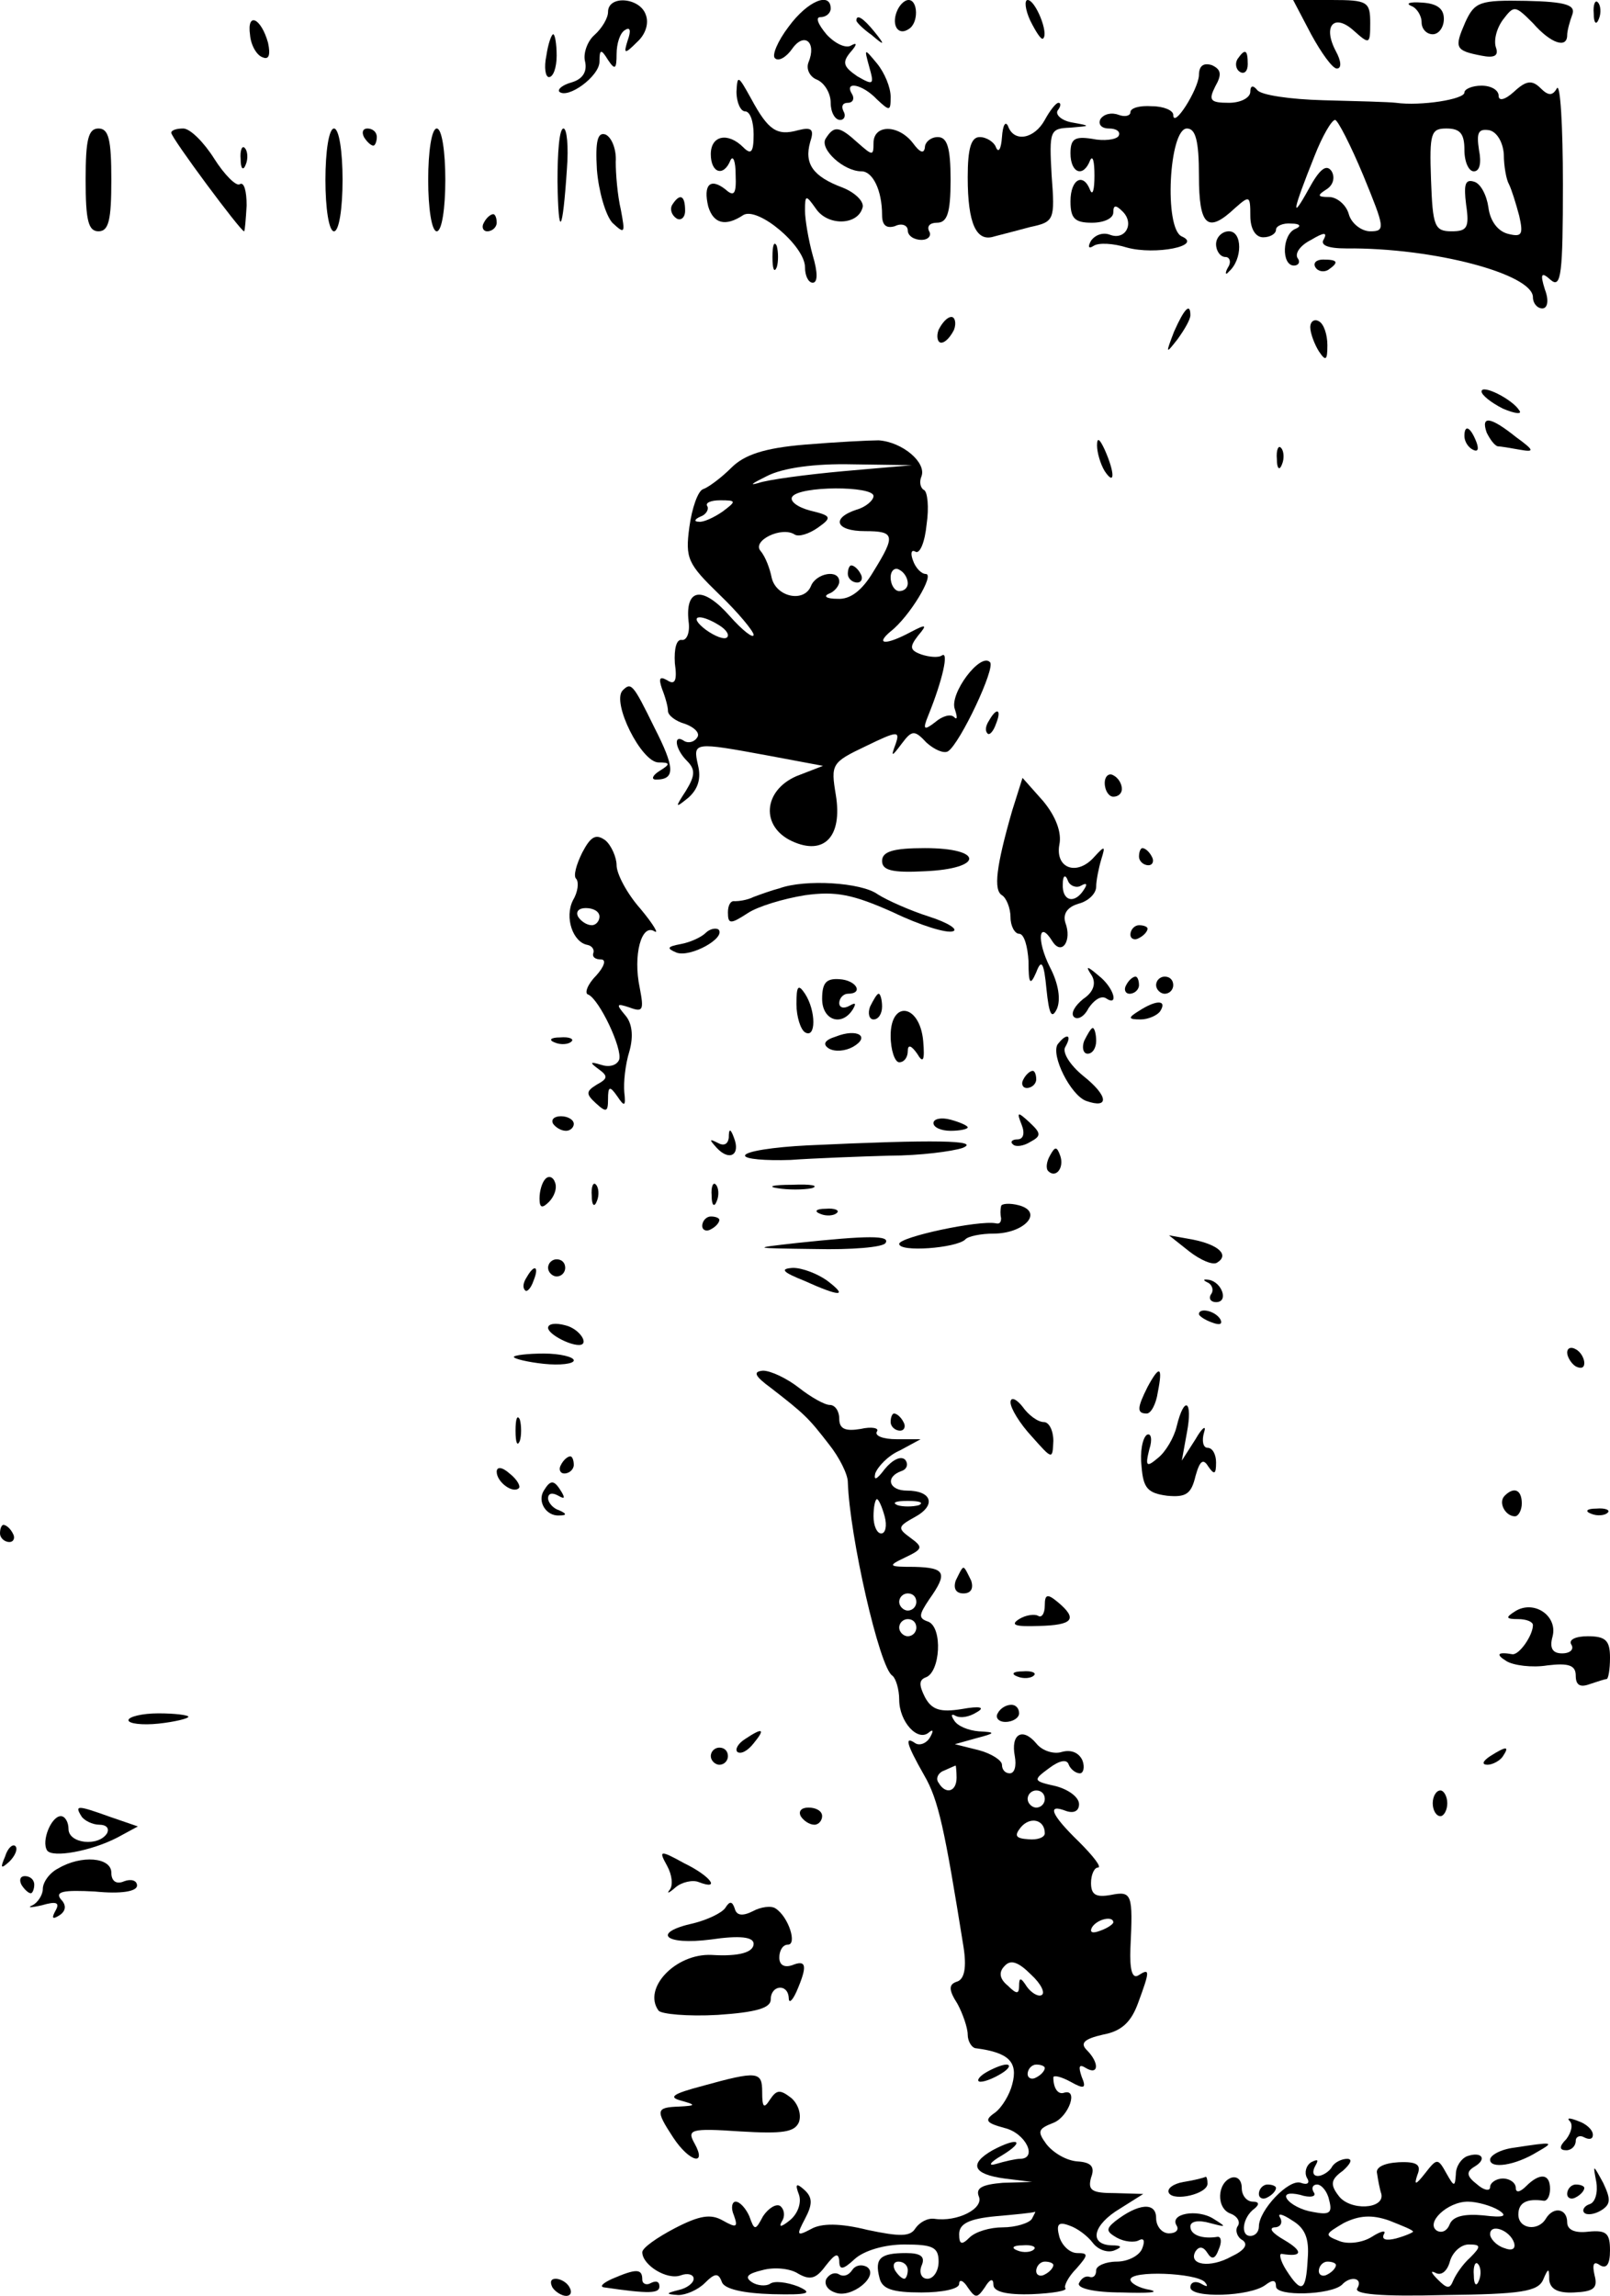 <?xml version="1.0" standalone="no"?>
<!DOCTYPE svg PUBLIC "-//W3C//DTD SVG 20010904//EN"
 "http://www.w3.org/TR/2001/REC-SVG-20010904/DTD/svg10.dtd">
<svg version="1.0" xmlns="http://www.w3.org/2000/svg"
 width="188pt" height="268pt" viewBox="0 0 188 268"
 preserveAspectRatio="xMidYMid meet">
<g transform="translate(0,268) scale(0.1,-0.1)"
fill="#000000" stroke="none">
<path d="M710 2666 c0 -7 -7 -19 -16 -27 -8 -7 -13 -21 -11 -30 3 -12 -2 -21
-15 -25 -11 -3 -17 -8 -15 -11 10 -9 47 18 47 35 0 15 2 15 10 2 8 -12 10 -11
10 7 0 12 4 25 10 28 6 4 7 -1 3 -12 -5 -16 -4 -17 11 -2 10 9 14 22 10 32 -7
20 -44 23 -44 3z"/>
<path d="M921 2649 c-13 -17 -20 -34 -16 -37 4 -4 13 1 20 11 14 20 29 8 19
-16 -3 -8 2 -17 10 -20 9 -4 16 -16 16 -27 0 -11 5 -20 11 -20 5 0 7 5 4 10
-3 6 -1 10 5 10 6 0 8 5 5 10 -10 16 12 12 29 -6 15 -14 16 -14 16 3 0 11 -7
28 -16 39 -15 18 -15 18 -9 -4 6 -21 5 -22 -14 -11 -16 11 -18 16 -8 28 8 9 8
12 1 8 -6 -4 -19 2 -29 13 -10 12 -13 20 -7 20 7 0 12 5 12 10 0 20 -27 9 -49
-21z"/>
<path d="M1047 2666 c-6 -16 2 -28 14 -20 12 7 11 34 0 34 -5 0 -11 -6 -14
-14z"/>
<path d="M1203 2656 c7 -14 13 -23 15 -21 7 6 -9 45 -18 45 -4 0 -3 -11 3 -24z"/>
<path d="M1531 2640 c12 -22 25 -40 30 -40 6 0 5 9 -1 20 -16 30 -2 45 21 24
18 -16 19 -16 19 9 0 25 -3 27 -45 27 l-45 0 21 -40z"/>
<path d="M1648 2673 c6 -2 12 -11 12 -19 0 -8 6 -14 13 -14 7 0 13 8 13 18 0
12 -8 18 -26 19 -14 1 -19 -1 -12 -4z"/>
<path d="M1711 2654 c-13 -30 -12 -33 19 -39 15 -3 20 0 17 9 -3 8 0 22 8 33
13 17 14 17 35 -4 21 -24 40 -30 40 -14 0 5 3 16 6 24 4 11 -7 15 -54 16 -54
1 -60 -1 -71 -25z"/>
<path d="M1861 2664 c0 -11 3 -14 6 -6 3 7 2 16 -1 19 -3 4 -6 -2 -5 -13z"/>
<path d="M292 2639 c1 -12 8 -24 15 -26 7 -3 9 3 6 17 -8 29 -25 37 -21 9z"/>
<path d="M1000 2656 c0 -2 8 -10 18 -17 15 -13 16 -12 3 4 -13 16 -21 21 -21
13z"/>
<path d="M638 2615 c-3 -14 -1 -25 3 -25 5 0 9 11 9 25 0 14 -2 25 -4 25 -2 0
-6 -11 -8 -25z"/>
<path d="M1445 2611 c-3 -5 -2 -12 3 -15 5 -3 9 1 9 9 0 17 -3 19 -12 6z"/>
<path d="M1400 2592 c-1 -17 -30 -63 -30 -46 0 5 -11 10 -25 10 -14 1 -25 -2
-25 -7 0 -4 -6 -6 -14 -3 -8 3 -17 1 -21 -5 -3 -6 1 -11 10 -11 9 0 14 -4 11
-9 -3 -4 -17 -6 -31 -3 -20 3 -25 0 -25 -17 0 -23 15 -29 23 -8 3 6 5 -1 5
-18 0 -16 -2 -24 -5 -17 -8 21 -23 13 -23 -13 0 -20 5 -25 25 -25 14 0 25 5
25 12 0 9 3 9 11 1 14 -14 3 -34 -15 -27 -8 3 -17 0 -22 -7 -4 -7 -3 -10 3 -6
6 4 23 3 39 -2 33 -9 89 2 64 13 -21 9 -15 126 6 126 10 0 14 -14 14 -55 0
-59 10 -68 42 -38 17 15 18 15 18 -9 0 -15 6 -25 15 -25 8 0 15 4 15 9 0 4 8
8 18 7 10 0 12 -3 5 -6 -16 -6 -17 -43 -2 -43 5 0 8 4 4 9 -3 6 4 15 16 21 15
9 19 9 15 1 -5 -7 4 -11 26 -11 102 1 218 -30 218 -57 0 -7 5 -13 11 -13 6 0
8 9 3 22 -6 19 -4 21 7 11 12 -10 14 8 14 112 0 68 -3 118 -7 112 -5 -9 -10
-9 -19 0 -10 10 -17 9 -31 -4 -11 -10 -18 -11 -18 -5 0 7 -9 12 -20 12 -11 0
-20 -4 -20 -8 0 -8 -51 -16 -80 -12 -8 1 -46 2 -85 3 -38 1 -73 6 -77 12 -5 6
-8 5 -8 -2 0 -7 -11 -13 -25 -13 -22 0 -24 3 -16 19 8 14 7 20 -4 25 -10 3
-15 -1 -15 -12z m192 -117 c25 -61 26 -65 8 -65 -10 0 -22 9 -25 20 -3 11 -14
20 -23 20 -14 0 -14 2 -3 9 8 5 10 14 6 21 -6 9 -14 3 -27 -21 -21 -38 -19
-26 7 39 9 23 20 42 24 42 3 0 18 -29 33 -65z m118 30 c0 -14 5 -25 11 -25 7
0 9 10 6 25 -3 20 -1 25 12 23 9 -2 16 -14 17 -28 0 -14 3 -30 6 -35 3 -6 8
-22 12 -37 5 -22 3 -25 -13 -21 -12 3 -21 15 -23 31 -2 14 -9 28 -17 30 -10 3
-12 -3 -9 -27 4 -27 1 -31 -17 -31 -20 0 -22 6 -24 60 -2 55 0 60 18 60 16 0
21 -6 21 -25z"/>
<path d="M860 2573 c0 -13 5 -23 10 -23 6 0 10 -12 10 -27 0 -21 -3 -24 -12
-15 -18 18 -38 14 -38 -8 0 -22 15 -27 23 -7 3 6 6 -1 6 -17 1 -23 -2 -26 -12
-17 -18 14 -26 5 -20 -20 6 -20 20 -24 41 -10 17 10 72 -36 72 -61 0 -10 4
-18 9 -18 6 0 6 12 0 32 -5 18 -9 42 -9 52 0 19 1 19 13 2 14 -20 48 -19 54 1
3 7 -8 18 -23 24 -35 13 -45 28 -38 53 5 15 2 18 -14 14 -25 -7 -35 0 -55 37
-15 27 -16 28 -17 8z"/>
<path d="M1220 2540 c-12 -22 -36 -27 -43 -7 -3 6 -6 1 -7 -13 -1 -14 -4 -19
-7 -12 -2 6 -11 12 -19 12 -10 0 -14 -13 -14 -47 0 -54 10 -76 31 -69 8 2 27
7 42 11 28 6 29 8 25 60 -3 53 -2 55 22 56 24 2 24 2 2 6 -12 2 -20 9 -17 14
4 5 4 9 1 9 -3 0 -10 -9 -16 -20z"/>
<path d="M100 2470 c0 -47 3 -60 15 -60 12 0 15 13 15 60 0 47 -3 60 -15 60
-12 0 -15 -13 -15 -60z"/>
<path d="M200 2525 c0 -6 81 -115 85 -115 1 0 2 14 3 30 0 17 -3 28 -8 25 -4
-3 -18 11 -30 30 -12 19 -28 35 -36 35 -8 0 -14 -2 -14 -5z"/>
<path d="M380 2470 c0 -33 4 -60 10 -60 6 0 10 27 10 60 0 33 -4 60 -10 60 -6
0 -10 -27 -10 -60z"/>
<path d="M425 2520 c3 -5 8 -10 11 -10 2 0 4 5 4 10 0 6 -5 10 -11 10 -5 0 -7
-4 -4 -10z"/>
<path d="M500 2470 c0 -33 4 -60 10 -60 6 0 10 27 10 60 0 33 -4 60 -10 60 -6
0 -10 -27 -10 -60z"/>
<path d="M651 2468 c1 -68 6 -61 11 15 2 26 0 47 -4 47 -5 0 -7 -28 -7 -62z"/>
<path d="M697 2482 c2 -25 10 -53 18 -62 15 -14 15 -12 10 15 -4 17 -6 42 -6
56 1 15 -5 29 -12 32 -9 3 -12 -7 -10 -41z"/>
<path d="M964 2518 c-7 -12 21 -38 42 -38 13 0 24 -22 24 -51 0 -12 5 -16 15
-13 8 4 15 1 15 -5 0 -6 7 -11 16 -11 8 0 12 5 9 10 -3 6 1 10 9 10 12 0 16
11 16 50 0 38 -4 50 -15 50 -8 0 -15 -6 -15 -12 -1 -8 -6 -6 -14 5 -17 22 -46
22 -46 0 0 -15 -1 -15 -18 0 -22 20 -28 21 -38 5z"/>
<path d="M281 2494 c0 -11 3 -14 6 -6 3 7 2 16 -1 19 -3 4 -6 -2 -5 -13z"/>
<path d="M785 2441 c-3 -5 -1 -12 5 -16 5 -3 10 1 10 9 0 18 -6 21 -15 7z"/>
<path d="M565 2420 c-3 -5 -1 -10 4 -10 6 0 11 5 11 10 0 6 -2 10 -4 10 -3 0
-8 -4 -11 -10z"/>
<path d="M1420 2395 c0 -8 5 -15 11 -15 5 0 7 -6 3 -12 -4 -7 -3 -10 1 -5 16
14 16 47 0 47 -8 0 -15 -7 -15 -15z"/>
<path d="M902 2380 c0 -14 2 -19 5 -12 2 6 2 18 0 25 -3 6 -5 1 -5 -13z"/>
<path d="M1536 2368 c3 -5 10 -6 15 -3 13 9 11 12 -6 12 -8 0 -12 -4 -9 -9z"/>
<path d="M1371 2293 c-10 -26 -10 -27 4 -9 8 11 15 23 15 28 0 15 -7 8 -19
-19z"/>
<path d="M1096 2295 c-3 -8 -1 -15 3 -15 5 0 11 7 15 15 3 8 1 15 -3 15 -5 0
-11 -7 -15 -15z"/>
<path d="M1530 2298 c0 -7 5 -20 10 -28 8 -12 10 -11 10 7 0 12 -4 25 -10 28
-5 3 -10 0 -10 -7z"/>
<path d="M1730 2223 c0 -4 11 -13 25 -20 14 -6 23 -7 19 -2 -8 13 -44 31 -44
22z"/>
<path d="M1736 2175 c4 -8 9 -15 13 -16 3 0 15 -2 26 -4 17 -3 17 -1 -5 15
-30 24 -41 25 -34 5z"/>
<path d="M1710 2171 c0 -6 4 -13 10 -16 6 -3 7 1 4 9 -7 18 -14 21 -14 7z"/>
<path d="M940 2161 c-48 -4 -71 -12 -86 -27 -12 -12 -27 -23 -33 -25 -6 -2
-13 -22 -16 -44 -5 -37 -2 -43 35 -79 22 -21 40 -43 40 -47 0 -5 -13 5 -28 22
-31 35 -52 33 -48 -6 2 -13 -2 -23 -8 -22 -6 1 -9 -10 -8 -27 3 -21 0 -26 -9
-20 -9 5 -10 2 -6 -10 4 -10 7 -21 7 -26 0 -5 9 -12 20 -15 11 -4 18 -11 14
-16 -3 -5 -10 -7 -15 -4 -13 9 -11 -9 3 -23 10 -10 10 -17 -1 -35 -13 -20 -13
-21 3 -8 11 10 15 22 11 38 -6 27 -5 27 82 11 l64 -12 -31 -12 c-39 -17 -42
-59 -5 -76 37 -17 59 5 51 54 -6 36 -5 38 35 57 37 18 40 18 35 3 -6 -16 -5
-16 7 0 12 16 15 16 29 1 9 -8 20 -13 25 -10 14 9 56 98 49 104 -11 12 -48
-37 -41 -55 3 -9 3 -13 -1 -9 -4 4 -14 1 -22 -6 -13 -10 -15 -9 -8 8 17 42 24
75 16 70 -4 -3 -15 -2 -24 1 -14 5 -14 9 -4 22 11 13 10 14 -9 4 -28 -15 -42
-15 -23 1 22 17 52 67 41 67 -5 0 -12 7 -15 16 -3 8 -2 13 3 10 5 -3 11 11 13
32 3 20 1 38 -3 40 -4 2 -6 9 -3 16 6 16 -22 40 -50 42 -11 0 -50 -2 -86 -5z
m45 -31 c-44 -4 -89 -10 -100 -14 -11 -3 -6 0 10 8 19 10 57 15 100 14 l70 -1
-80 -7z m35 -29 c0 -5 -9 -13 -20 -16 -30 -10 -24 -25 10 -25 35 0 36 -5 10
-47 -13 -22 -27 -33 -42 -32 -13 0 -17 3 -10 6 6 2 12 9 12 14 0 15 -27 10
-33 -5 -8 -20 -41 -13 -46 10 -2 10 -7 24 -13 31 -10 12 25 29 40 19 5 -3 17
1 27 8 17 12 16 14 -9 20 -15 4 -24 11 -21 16 8 13 95 13 95 1z m-176 -18
c-10 -7 -23 -13 -28 -12 -6 0 -5 3 2 6 6 2 10 8 8 12 -3 4 4 7 15 7 19 0 19
-1 3 -13z m216 -84 c0 -5 -4 -9 -10 -9 -5 0 -10 7 -10 16 0 8 5 12 10 9 6 -3
10 -10 10 -16z m-220 -49 c8 -5 12 -11 9 -14 -3 -3 -14 1 -25 9 -21 16 -8 20
16 5z"/>
<path d="M990 2010 c0 -5 5 -10 11 -10 5 0 7 5 4 10 -3 6 -8 10 -11 10 -2 0
-4 -4 -4 -10z"/>
<path d="M1281 2160 c0 -8 4 -22 9 -30 12 -18 12 -2 0 25 -6 13 -9 15 -9 5z"/>
<path d="M1491 2144 c0 -11 3 -14 6 -6 3 7 2 16 -1 19 -3 4 -6 -2 -5 -13z"/>
<path d="M727 1874 c-13 -14 22 -84 42 -84 14 0 14 -2 1 -10 -8 -5 -10 -10 -4
-10 23 0 22 14 -2 61 -25 51 -27 53 -37 43z"/>
<path d="M1155 1839 c-4 -6 -5 -12 -2 -15 2 -3 7 2 10 11 7 17 1 20 -8 4z"/>
<path d="M1290 1766 c0 -9 5 -16 10 -16 6 0 10 4 10 9 0 6 -4 13 -10 16 -5 3
-10 -1 -10 -9z"/>
<path d="M1182 1734 c-19 -66 -22 -93 -12 -99 5 -3 10 -15 10 -26 0 -10 5 -19
10 -19 6 0 10 -15 11 -32 0 -27 2 -29 9 -13 6 16 9 12 12 -20 3 -29 6 -35 12
-23 5 11 2 30 -8 49 -16 32 -13 56 3 30 11 -17 23 1 15 22 -3 10 2 18 15 22
12 3 21 12 21 20 0 7 3 22 6 32 5 16 4 16 -8 3 -20 -23 -46 -14 -41 14 3 14
-4 33 -19 51 l-24 27 -12 -38z m80 -88 c7 4 8 2 4 -4 -11 -18 -26 -14 -25 6 0
10 3 12 6 4 2 -6 10 -9 15 -6z"/>
<path d="M680 1685 c-7 -14 -11 -28 -7 -31 3 -4 2 -15 -4 -25 -10 -20 0 -49
17 -52 5 -1 8 -5 7 -9 -2 -5 2 -8 9 -8 6 0 4 -8 -6 -19 -10 -10 -14 -21 -9
-22 13 -6 40 -63 36 -76 -3 -7 -12 -9 -21 -6 -13 4 -14 3 -3 -5 11 -8 11 -11
-2 -18 -13 -8 -13 -11 -1 -22 12 -11 14 -10 14 5 0 15 2 16 11 3 8 -12 10 -12
8 5 -1 11 1 32 6 48 5 18 3 33 -5 42 -11 13 -10 14 5 9 16 -6 17 -3 12 23 -8
38 2 75 17 66 6 -4 -1 8 -16 26 -16 18 -28 41 -28 51 0 9 -6 23 -13 29 -11 8
-17 5 -27 -14z m20 -75 c0 -5 -4 -10 -9 -10 -6 0 -13 5 -16 10 -3 6 1 10 9 10
9 0 16 -4 16 -10z"/>
<path d="M1030 1675 c0 -11 12 -14 50 -12 69 3 69 27 0 27 -37 0 -50 -4 -50
-15z"/>
<path d="M1330 1680 c0 -5 5 -10 11 -10 5 0 7 5 4 10 -3 6 -8 10 -11 10 -2 0
-4 -4 -4 -10z"/>
<path d="M910 1643 c-8 -2 -22 -7 -30 -10 -8 -4 -18 -5 -22 -5 -5 1 -8 -5 -8
-13 0 -14 3 -14 23 -1 12 8 42 17 67 21 36 5 56 1 103 -20 31 -15 63 -25 70
-22 6 2 -6 10 -28 17 -22 7 -49 19 -60 26 -19 14 -85 18 -115 7z"/>
<path d="M824 1591 c-5 -5 -18 -11 -29 -13 -16 -3 -17 -5 -5 -10 16 -6 58 17
49 27 -3 2 -10 1 -15 -4z"/>
<path d="M1320 1589 c0 -5 5 -7 10 -4 6 3 10 8 10 11 0 2 -4 4 -10 4 -5 0 -10
-5 -10 -11z"/>
<path d="M1275 1541 c5 -9 2 -19 -10 -27 -10 -8 -15 -17 -11 -21 4 -4 12 0 17
10 6 9 14 15 20 12 16 -11 10 12 -8 26 -14 12 -16 12 -8 0z"/>
<path d="M960 1514 c0 -25 23 -33 36 -12 4 7 3 8 -4 4 -7 -4 -12 -2 -12 3 0 6
5 11 10 11 19 0 10 16 -10 17 -15 1 -20 -4 -20 -23z"/>
<path d="M1315 1530 c-3 -5 -1 -10 4 -10 6 0 11 5 11 10 0 6 -2 10 -4 10 -3 0
-8 -4 -11 -10z"/>
<path d="M1350 1530 c0 -5 5 -10 10 -10 6 0 10 5 10 10 0 6 -4 10 -10 10 -5 0
-10 -4 -10 -10z"/>
<path d="M930 1508 c0 -15 5 -30 10 -33 13 -8 13 25 0 45 -8 12 -10 9 -10 -12z"/>
<path d="M1016 1505 c-3 -8 -1 -15 4 -15 6 0 10 7 10 15 0 8 -2 15 -4 15 -2 0
-6 -7 -10 -15z"/>
<path d="M1330 1500 c-13 -8 -13 -10 2 -10 9 0 20 5 23 10 8 13 -5 13 -25 0z"/>
<path d="M1040 1471 c0 -17 5 -31 10 -31 6 0 10 6 10 13 0 8 4 7 11 -3 7 -12
9 -8 7 15 -4 43 -38 48 -38 6z"/>
<path d="M976 1470 c-13 -4 -16 -9 -8 -14 7 -4 19 -3 28 2 21 12 5 22 -20 12z"/>
<path d="M1266 1465 c-3 -8 -1 -15 4 -15 6 0 10 7 10 15 0 8 -2 15 -4 15 -2 0
-6 -7 -10 -15z"/>
<path d="M648 1463 c7 -3 16 -2 19 1 4 3 -2 6 -13 5 -11 0 -14 -3 -6 -6z"/>
<path d="M1235 1461 c-8 -13 15 -59 33 -66 28 -10 26 6 -3 29 -16 13 -25 28
-21 34 4 7 5 12 2 12 -3 0 -7 -4 -11 -9z"/>
<path d="M1195 1420 c-3 -5 -1 -10 4 -10 6 0 11 5 11 10 0 6 -2 10 -4 10 -3 0
-8 -4 -11 -10z"/>
<path d="M646 1368 c3 -4 9 -8 15 -8 5 0 9 4 9 8 0 5 -7 9 -15 9 -8 0 -12 -4
-9 -9z"/>
<path d="M1090 1369 c0 -5 9 -9 20 -9 11 0 20 2 20 4 0 2 -9 6 -20 9 -11 3
-20 1 -20 -4z"/>
<path d="M1193 1367 c4 -10 2 -17 -5 -17 -6 0 -9 -3 -5 -6 3 -3 12 -2 20 3 13
7 13 10 -1 23 -14 13 -15 12 -9 -3z"/>
<path d="M851 1352 c-1 -8 -6 -10 -13 -6 -10 5 -10 4 -1 -6 15 -16 28 -8 20
12 -4 11 -6 11 -6 0z"/>
<path d="M943 1343 c-40 -2 -73 -7 -73 -12 0 -4 24 -6 53 -5 28 2 81 4 116 5
35 0 73 5 85 9 22 9 -32 10 -181 3z"/>
<path d="M1226 1331 c-4 -7 -5 -15 -2 -18 9 -9 19 4 14 18 -4 11 -6 11 -12 0z"/>
<path d="M637 1304 c-4 -4 -7 -14 -7 -23 0 -11 3 -12 11 -4 6 6 10 16 7 23 -2
6 -7 8 -11 4z"/>
<path d="M691 1284 c0 -11 3 -14 6 -6 3 7 2 16 -1 19 -3 4 -6 -2 -5 -13z"/>
<path d="M831 1284 c0 -11 3 -14 6 -6 3 7 2 16 -1 19 -3 4 -6 -2 -5 -13z"/>
<path d="M908 1293 c12 -2 30 -2 40 0 9 3 -1 5 -23 4 -22 0 -30 -2 -17 -4z"/>
<path d="M1169 1272 c-1 -4 -1 -10 0 -14 0 -5 -2 -7 -6 -6 -20 4 -113 -16
-113 -24 0 -10 66 -5 77 5 3 4 19 7 33 7 36 0 59 25 30 33 -11 3 -21 2 -21 -1z"/>
<path d="M958 1263 c7 -3 16 -2 19 1 4 3 -2 6 -13 5 -11 0 -14 -3 -6 -6z"/>
<path d="M820 1249 c0 -5 5 -7 10 -4 6 3 10 8 10 11 0 2 -4 4 -10 4 -5 0 -10
-5 -10 -11z"/>
<path d="M930 1229 c-53 -6 -53 -6 22 -7 42 -1 79 2 82 7 6 9 -20 9 -104 0z"/>
<path d="M1389 1219 c13 -10 27 -16 32 -13 15 9 2 21 -28 27 l-28 5 24 -19z"/>
<path d="M640 1200 c0 -5 5 -10 10 -10 6 0 10 5 10 10 0 6 -4 10 -10 10 -5 0
-10 -4 -10 -10z"/>
<path d="M615 1189 c-4 -6 -5 -12 -2 -15 2 -3 7 2 10 11 7 17 1 20 -8 4z"/>
<path d="M939 1185 c42 -19 52 -19 27 0 -11 8 -29 15 -40 15 -16 -1 -12 -5 13
-15z"/>
<path d="M1410 1183 c5 -2 8 -9 4 -14 -3 -5 0 -9 6 -9 15 0 7 23 -8 26 -7 1
-8 0 -2 -3z"/>
<path d="M1400 1146 c0 -2 7 -7 16 -10 8 -3 12 -2 9 4 -6 10 -25 14 -25 6z"/>
<path d="M640 1130 c0 -7 24 -20 36 -20 13 0 1 19 -16 23 -11 3 -20 2 -20 -3z"/>
<path d="M1830 1101 c0 -5 5 -13 10 -16 6 -3 10 -2 10 4 0 5 -4 13 -10 16 -5
3 -10 2 -10 -4z"/>
<path d="M600 1096 c0 -2 16 -6 35 -8 19 -2 35 0 35 4 0 4 -16 8 -35 8 -19 0
-35 -2 -35 -4z"/>
<path d="M900 1060 c40 -31 44 -35 68 -66 12 -15 22 -35 22 -44 2 -63 37 -217
52 -226 4 -3 8 -16 8 -28 0 -26 22 -50 35 -38 5 4 5 1 1 -6 -4 -7 -12 -10 -17
-7 -13 9 -11 0 10 -37 17 -29 24 -63 46 -200 4 -25 1 -38 -7 -41 -10 -3 -11
-9 0 -26 6 -11 12 -28 12 -36 0 -8 5 -16 10 -16 38 -5 49 -16 42 -42 -3 -12
-12 -27 -20 -33 -13 -9 -11 -12 11 -18 25 -6 39 -36 18 -36 -5 0 -18 -3 -28
-6 -10 -3 -7 2 7 10 28 17 19 22 -11 6 -28 -16 -23 -28 14 -33 l32 -4 -34 -1
c-24 -2 -32 -6 -28 -16 6 -14 -25 -30 -52 -26 -8 1 -17 -4 -22 -11 -6 -10 -18
-10 -56 -2 -32 8 -54 8 -66 1 -17 -9 -17 -7 -7 12 9 17 9 25 -1 34 -9 8 -11 7
-6 -6 3 -9 -1 -22 -11 -30 -10 -8 -13 -8 -9 -1 4 6 3 14 -2 18 -5 3 -14 -3
-20 -12 -9 -17 -10 -17 -16 0 -4 9 -11 17 -16 17 -4 0 -6 -7 -2 -16 5 -14 3
-15 -13 -6 -14 8 -27 6 -56 -9 -21 -11 -38 -23 -38 -28 0 -15 29 -33 45 -27 8
3 15 1 15 -4 0 -5 -8 -11 -17 -13 -16 -4 -16 -5 -1 -6 9 0 23 6 31 14 12 12
16 12 20 1 3 -8 25 -13 59 -14 42 -1 48 1 30 9 -13 5 -28 7 -33 3 -5 -3 -15
-2 -21 2 -9 6 -5 10 12 14 14 4 33 2 42 -4 14 -8 21 -6 32 9 11 14 15 16 16 6
0 -11 4 -11 18 2 11 10 35 17 58 17 33 0 40 -3 40 -20 0 -11 -6 -20 -13 -20
-7 0 -10 7 -7 15 5 11 -1 15 -18 15 -30 0 -37 -6 -31 -29 3 -13 15 -17 49 -17
24 0 44 4 44 10 0 6 5 4 10 -4 9 -13 11 -13 20 0 6 10 10 11 10 3 0 -8 15 -12
45 -11 24 1 42 4 39 7 -2 2 3 13 13 23 14 16 14 18 1 18 -9 0 -18 9 -21 19 -4
15 -1 18 12 13 9 -3 21 -12 27 -20 6 -8 17 -12 25 -9 10 4 9 6 -3 6 -27 1 -22
24 10 43 l27 17 -33 1 c-27 0 -32 3 -28 18 5 13 0 18 -16 19 -13 1 -28 10 -36
20 -11 15 -10 18 8 25 18 7 30 41 12 35 -7 -2 -12 6 -12 18 0 3 9 1 20 -5 16
-9 19 -8 13 6 -4 12 -3 15 5 10 15 -9 16 6 1 21 -8 8 -3 13 19 18 22 4 33 15
41 37 14 38 14 41 0 32 -7 -4 -10 7 -9 32 3 63 2 67 -23 62 -17 -3 -23 0 -23
14 0 10 4 18 8 18 5 0 -5 13 -22 30 -33 32 -38 45 -15 36 9 -3 15 0 15 8 0 8
-12 17 -27 21 -27 6 -27 7 -8 21 12 9 21 11 23 4 2 -5 8 -10 13 -10 4 0 6 7 3
15 -4 9 -13 13 -24 10 -9 -3 -23 1 -30 10 -16 19 -30 11 -25 -15 2 -11 0 -20
-6 -20 -5 0 -9 4 -9 10 0 5 -12 13 -27 17 l-28 7 25 7 c23 6 23 7 3 8 -12 1
-25 6 -29 13 -4 6 -3 8 2 5 6 -3 16 -1 24 4 11 6 5 8 -17 4 -25 -4 -35 -1 -43
14 -7 14 -7 20 1 23 17 6 20 58 3 65 -12 4 -11 8 1 26 22 31 19 37 -17 38 -31
0 -32 1 -11 11 21 10 21 12 6 23 -15 11 -15 13 5 24 26 14 20 31 -9 31 -21 0
-26 16 -6 23 6 2 8 8 4 13 -5 5 -15 0 -24 -11 -9 -12 -13 -14 -11 -5 3 8 15
21 29 27 l24 13 -28 0 c-16 0 -26 4 -23 9 3 4 -6 6 -19 3 -18 -3 -25 0 -25 12
0 9 -5 16 -11 16 -6 0 -22 9 -36 20 -14 11 -33 20 -42 20 -12 -1 -10 -6 9 -20z
m133 -150 c3 -11 1 -20 -4 -20 -5 0 -9 9 -9 20 0 11 2 20 4 20 2 0 6 -9 9 -20z
m40 13 c-7 -2 -19 -2 -25 0 -7 3 -2 5 12 5 14 0 19 -2 13 -5z m-3 -113 c0 -5
-4 -10 -10 -10 -5 0 -10 5 -10 10 0 6 5 10 10 10 6 0 10 -4 10 -10z m0 -30 c0
-5 -4 -10 -10 -10 -5 0 -10 5 -10 10 0 6 5 10 10 10 6 0 10 -4 10 -10z m47
-175 c0 -17 -13 -20 -21 -6 -4 5 0 12 6 14 7 3 13 6 14 6 0 1 1 -6 1 -14z
m103 -25 c0 -5 -4 -10 -10 -10 -5 0 -10 5 -10 10 0 6 5 10 10 10 6 0 10 -4 10
-10z m0 -40 c0 -5 -9 -8 -19 -7 -15 1 -17 4 -9 14 11 13 28 9 28 -7z m80 -104
c0 -2 -7 -7 -16 -10 -8 -3 -12 -2 -9 4 6 10 25 14 25 6z m-84 -85 c-4 -2 -12
3 -17 10 -7 11 -9 11 -9 1 0 -10 -3 -10 -13 0 -10 8 -11 16 -4 23 7 8 16 5 31
-10 12 -11 17 -22 12 -24z m4 -85 c0 -3 -4 -8 -10 -11 -5 -3 -10 -1 -10 4 0 6
5 11 10 11 6 0 10 -2 10 -4z m-15 -176 c-3 -5 -19 -10 -34 -10 -15 0 -32 -5
-39 -12 -9 -9 -12 -8 -12 4 0 12 11 18 43 21 23 2 43 4 45 5 2 1 0 -2 -3 -8z
m2 -36 c-3 -3 -12 -4 -19 -1 -8 3 -5 6 6 6 11 1 17 -2 13 -5z m-147 -24 c0 -5
-2 -10 -4 -10 -3 0 -8 5 -11 10 -3 6 -1 10 4 10 6 0 11 -4 11 -10z m170 6 c0
-3 -4 -8 -10 -11 -5 -3 -10 -1 -10 4 0 6 5 11 10 11 6 0 10 -2 10 -4z"/>
<path d="M1340 1061 c-12 -24 -13 -31 -1 -31 5 0 11 11 13 25 6 30 2 32 -12 6z"/>
<path d="M1180 1043 c0 -7 11 -25 25 -40 24 -27 24 -27 25 -5 0 12 -5 22 -11
22 -7 0 -18 8 -25 18 -7 9 -14 12 -14 5z"/>
<path d="M1374 1015 c-3 -13 -13 -30 -22 -37 -13 -11 -15 -10 -10 10 4 12 2
20 -3 17 -5 -4 -8 -20 -6 -37 2 -25 7 -31 30 -34 22 -2 28 2 33 23 5 18 9 21
15 11 7 -10 9 -9 9 5 0 9 -4 17 -10 17 -5 0 -7 8 -4 18 3 9 -2 6 -10 -8 l-16
-25 6 33 c7 37 -3 44 -12 7z"/>
<path d="M602 1010 c0 -14 2 -19 5 -12 2 6 2 18 0 25 -3 6 -5 1 -5 -13z"/>
<path d="M1040 1020 c0 -5 5 -10 11 -10 5 0 7 5 4 10 -3 6 -8 10 -11 10 -2 0
-4 -4 -4 -10z"/>
<path d="M655 970 c-3 -5 -1 -10 4 -10 6 0 11 5 11 10 0 6 -2 10 -4 10 -3 0
-8 -4 -11 -10z"/>
<path d="M580 962 c0 -12 19 -26 26 -19 2 2 -2 10 -11 17 -9 8 -15 8 -15 2z"/>
<path d="M635 940 c-8 -13 3 -30 18 -29 9 0 9 2 0 6 -7 2 -13 9 -13 14 0 6 5
7 12 3 7 -4 8 -3 4 4 -9 15 -13 15 -21 2z"/>
<path d="M1757 934 c-8 -8 1 -24 12 -24 4 0 8 7 8 15 0 16 -9 20 -20 9z"/>
<path d="M1858 913 c7 -3 16 -2 19 1 4 3 -2 6 -13 5 -11 0 -14 -3 -6 -6z"/>
<path d="M0 890 c0 -5 5 -10 11 -10 5 0 7 5 4 10 -3 6 -8 10 -11 10 -2 0 -4
-4 -4 -10z"/>
<path d="M1116 835 c-3 -9 0 -15 9 -15 9 0 12 6 9 15 -4 8 -7 15 -9 15 -2 0
-5 -7 -9 -15z"/>
<path d="M1220 806 c0 -10 -4 -15 -8 -12 -4 2 -14 1 -22 -4 -11 -7 -4 -9 23
-8 40 1 46 8 22 28 -12 10 -15 9 -15 -4z"/>
<path d="M1769 799 c-11 -7 -11 -9 4 -9 9 0 17 -3 17 -7 0 -12 -16 -35 -24
-34 -17 3 -20 0 -7 -8 8 -5 30 -8 48 -5 25 3 33 0 33 -12 0 -11 5 -14 16 -10
9 3 18 6 20 6 2 0 4 11 4 25 0 20 -5 25 -26 25 -14 0 -23 -4 -19 -10 3 -5 -1
-10 -11 -10 -11 0 -15 6 -11 20 6 24 -22 43 -44 29z"/>
<path d="M1188 723 c7 -3 16 -2 19 1 4 3 -2 6 -13 5 -11 0 -14 -3 -6 -6z"/>
<path d="M1165 680 c-3 -5 1 -10 9 -10 9 0 16 5 16 10 0 6 -4 10 -9 10 -6 0
-13 -4 -16 -10z"/>
<path d="M150 672 c0 -4 16 -6 35 -4 19 2 35 6 35 8 0 2 -16 4 -35 4 -19 0
-35 -4 -35 -8z"/>
<path d="M870 650 c-8 -5 -12 -12 -9 -15 4 -3 12 1 19 10 14 17 11 19 -10 5z"/>
<path d="M830 630 c0 -5 5 -10 10 -10 6 0 10 5 10 10 0 6 -4 10 -10 10 -5 0
-10 -4 -10 -10z"/>
<path d="M1740 630 c-9 -6 -10 -10 -3 -10 6 0 15 5 18 10 8 12 4 12 -15 0z"/>
<path d="M1673 575 c0 -8 4 -15 9 -15 4 0 8 7 8 15 0 8 -4 15 -8 15 -5 0 -9
-7 -9 -15z"/>
<path d="M95 560 c3 -5 13 -10 21 -10 8 0 12 -4 9 -10 -10 -16 -45 -12 -45 5
0 8 -4 15 -9 15 -11 0 -23 -29 -16 -40 6 -9 51 -1 82 15 l24 13 -32 11 c-39
14 -42 14 -34 1z"/>
<path d="M935 560 c3 -5 10 -10 16 -10 5 0 9 5 9 10 0 6 -7 10 -16 10 -8 0
-12 -4 -9 -10z"/>
<path d="M6 513 c-6 -14 -5 -15 5 -6 7 7 10 15 7 18 -3 3 -9 -2 -12 -12z"/>
<path d="M779 502 c6 -11 7 -23 3 -28 -4 -5 -1 -4 7 3 7 6 20 9 27 6 26 -10
14 7 -17 22 -29 16 -30 15 -20 -3z"/>
<path d="M68 499 c-10 -5 -18 -16 -18 -24 0 -7 -6 -16 -12 -19 -7 -3 -2 -3 11
0 17 5 21 3 16 -6 -5 -9 -4 -11 4 -6 8 5 9 12 2 19 -7 9 3 11 40 9 30 -3 49 0
49 7 0 6 -7 8 -15 5 -9 -4 -15 0 -15 10 0 18 -35 21 -62 5z"/>
<path d="M25 480 c3 -5 8 -10 11 -10 2 0 4 5 4 10 0 6 -5 10 -11 10 -5 0 -7
-4 -4 -10z"/>
<path d="M847 453 c-4 -6 -21 -14 -37 -18 -50 -11 -34 -26 20 -19 34 5 50 3
50 -5 0 -10 -17 -15 -49 -13 -42 2 -81 -39 -62 -65 3 -4 34 -7 69 -5 45 3 62
8 62 18 0 17 20 19 21 2 0 -7 4 -4 9 7 13 30 12 38 -5 31 -9 -3 -15 0 -15 9 0
8 4 15 10 15 11 0 1 32 -14 42 -5 4 -18 2 -27 -3 -12 -6 -19 -5 -21 3 -3 9 -6
9 -11 1z"/>
<path d="M1150 260 c-8 -5 -10 -10 -5 -10 6 0 17 5 25 10 8 5 11 10 5 10 -5 0
-17 -5 -25 -10z"/>
<path d="M820 245 c-34 -9 -40 -13 -25 -17 18 -5 18 -6 -2 -7 -27 -1 -28 -4
-7 -36 19 -29 40 -34 25 -7 -9 16 -5 18 53 14 50 -3 64 -1 69 11 3 9 -1 21 -9
28 -13 10 -17 10 -25 -2 -7 -11 -9 -9 -9 9 0 24 -5 25 -70 7z"/>
<path d="M1833 204 c4 -4 2 -13 -4 -21 -9 -9 -8 -13 0 -13 6 0 11 5 11 11 0 5
5 7 10 4 6 -3 10 -2 10 3 0 6 -8 13 -17 16 -10 4 -14 4 -10 0z"/>
<path d="M1768 173 c-16 -2 -28 -9 -28 -14 0 -11 29 -7 55 9 21 12 19 12 -27
5z"/>
<path d="M1713 163 c-7 -3 -13 -12 -13 -21 -1 -15 -2 -15 -11 1 -10 18 -11 18
-25 0 -11 -14 -13 -14 -9 -2 5 12 0 16 -22 15 -17 -1 -27 -6 -25 -13 1 -7 3
-18 5 -24 4 -18 -37 -20 -50 -2 -10 13 -9 19 5 29 9 8 12 14 5 14 -6 0 -15 -4
-18 -10 -3 -5 -11 -10 -16 -10 -6 0 -7 5 -3 12 4 7 3 8 -5 4 -6 -4 -8 -12 -5
-18 4 -6 1 -9 -7 -6 -14 5 -49 -32 -49 -51 0 -6 -4 -11 -10 -11 -12 0 -9 22 5
32 6 5 5 8 -2 8 -7 0 -13 7 -13 16 0 9 -5 14 -12 12 -17 -6 -18 -36 -1 -42 8
-3 12 -10 8 -15 -3 -5 0 -13 6 -16 7 -5 2 -12 -13 -19 -25 -14 -51 -10 -42 6
4 6 9 6 14 -2 5 -8 9 -7 13 4 4 9 3 15 -1 15 -18 -3 -32 2 -32 12 0 6 9 8 23
4 19 -5 20 -5 4 5 -19 12 -52 6 -43 -8 3 -5 -1 -9 -9 -9 -8 0 -15 8 -15 18 0
19 -21 17 -48 -4 -11 -9 -10 -12 2 -19 9 -5 21 -6 26 -3 6 3 7 -1 4 -9 -3 -9
-17 -16 -30 -16 -13 0 -24 -5 -24 -10 0 -6 -3 -9 -7 -8 -5 2 -10 -1 -13 -7 -3
-6 17 -11 50 -11 30 -1 45 0 33 3 -13 2 -23 8 -23 12 0 11 77 8 87 -3 4 -5 3
-6 -4 -2 -7 4 -13 2 -13 -4 0 -13 70 -11 88 3 8 6 12 6 12 -2 0 -12 64 -10 77
2 10 11 25 8 18 -4 -5 -7 27 -10 102 -8 89 1 109 4 115 18 6 14 7 14 7 0 1
-11 10 -16 29 -15 23 1 28 5 24 20 -3 13 -1 17 6 12 8 -5 12 1 12 17 0 20 -4
24 -25 22 -16 -2 -25 2 -25 11 0 16 -16 19 -25 4 -9 -15 -32 -12 -32 5 0 14
10 19 30 16 4 0 7 6 7 14 0 18 -12 19 -28 3 -7 -7 -12 -8 -12 -2 0 6 -7 11
-15 11 -8 0 -15 -5 -15 -10 0 -5 -7 -4 -15 3 -13 10 -13 15 -3 21 15 9 8 18
-9 12z m-161 -51 c4 -15 1 -18 -19 -14 -13 2 -26 9 -30 15 -4 6 2 8 15 5 12
-4 20 -2 16 3 -3 5 -1 9 4 9 5 0 12 -8 14 -18z m198 -12 c11 -7 6 -9 -18 -6
-22 2 -35 -1 -39 -10 -3 -8 -9 -11 -15 -8 -14 9 12 34 36 34 11 0 28 -5 36
-10z m-223 -57 c-2 -38 -7 -41 -25 -13 -7 11 -9 20 -5 19 24 -4 25 3 3 16 -14
8 -19 14 -12 15 7 0 10 5 7 11 -4 6 2 5 14 -3 15 -9 20 -21 18 -45z m123 32
c0 -1 -9 -5 -20 -8 -12 -3 -17 -1 -14 5 3 5 -3 4 -14 -3 -11 -7 -28 -9 -38 -5
-18 7 -17 8 5 21 18 9 33 10 53 3 15 -6 28 -11 28 -13z m118 -13 c2 -7 -2 -10
-12 -6 -9 3 -16 11 -16 16 0 13 23 5 28 -10z m-51 -17 c-9 -8 -17 -20 -20 -27
-4 -10 -7 -10 -18 1 -8 8 -9 11 -3 8 7 -4 14 2 17 13 3 11 13 20 22 20 14 0
15 -2 2 -15z m-157 -9 c0 -3 -4 -8 -10 -11 -5 -3 -10 -1 -10 4 0 6 5 11 10 11
6 0 10 -2 10 -4z m167 -18 c-3 -8 -6 -5 -6 6 -1 11 2 17 5 13 3 -3 4 -12 1
-19z"/>
<path d="M1864 133 c2 -12 -1 -24 -8 -26 -6 -2 -9 -7 -6 -10 3 -3 12 -2 20 3
11 7 11 13 2 32 -12 22 -12 22 -8 1z"/>
<path d="M1382 133 c-12 -2 -20 -8 -17 -13 6 -10 45 -1 45 11 0 5 -1 8 -2 8
-2 -1 -13 -4 -26 -6z"/>
<path d="M1470 119 c0 -5 5 -7 10 -4 6 3 10 8 10 11 0 2 -4 4 -10 4 -5 0 -10
-5 -10 -11z"/>
<path d="M1830 119 c0 -5 5 -7 10 -4 6 3 10 8 10 11 0 2 -4 4 -10 4 -5 0 -10
-5 -10 -11z"/>
<path d="M995 30 c-4 -6 -10 -8 -15 -5 -5 3 -11 1 -15 -5 -3 -6 1 -13 10 -16
19 -8 53 20 37 30 -6 3 -13 2 -17 -4z"/>
<path d="M715 20 c-11 -5 -15 -9 -10 -10 54 -8 65 -7 65 1 0 6 -4 7 -10 4 -5
-3 -10 -1 -10 4 0 13 -7 13 -35 1z"/>
<path d="M645 10 c3 -5 11 -10 16 -10 6 0 7 5 4 10 -3 6 -11 10 -16 10 -6 0
-7 -4 -4 -10z"/>
</g>
</svg>
